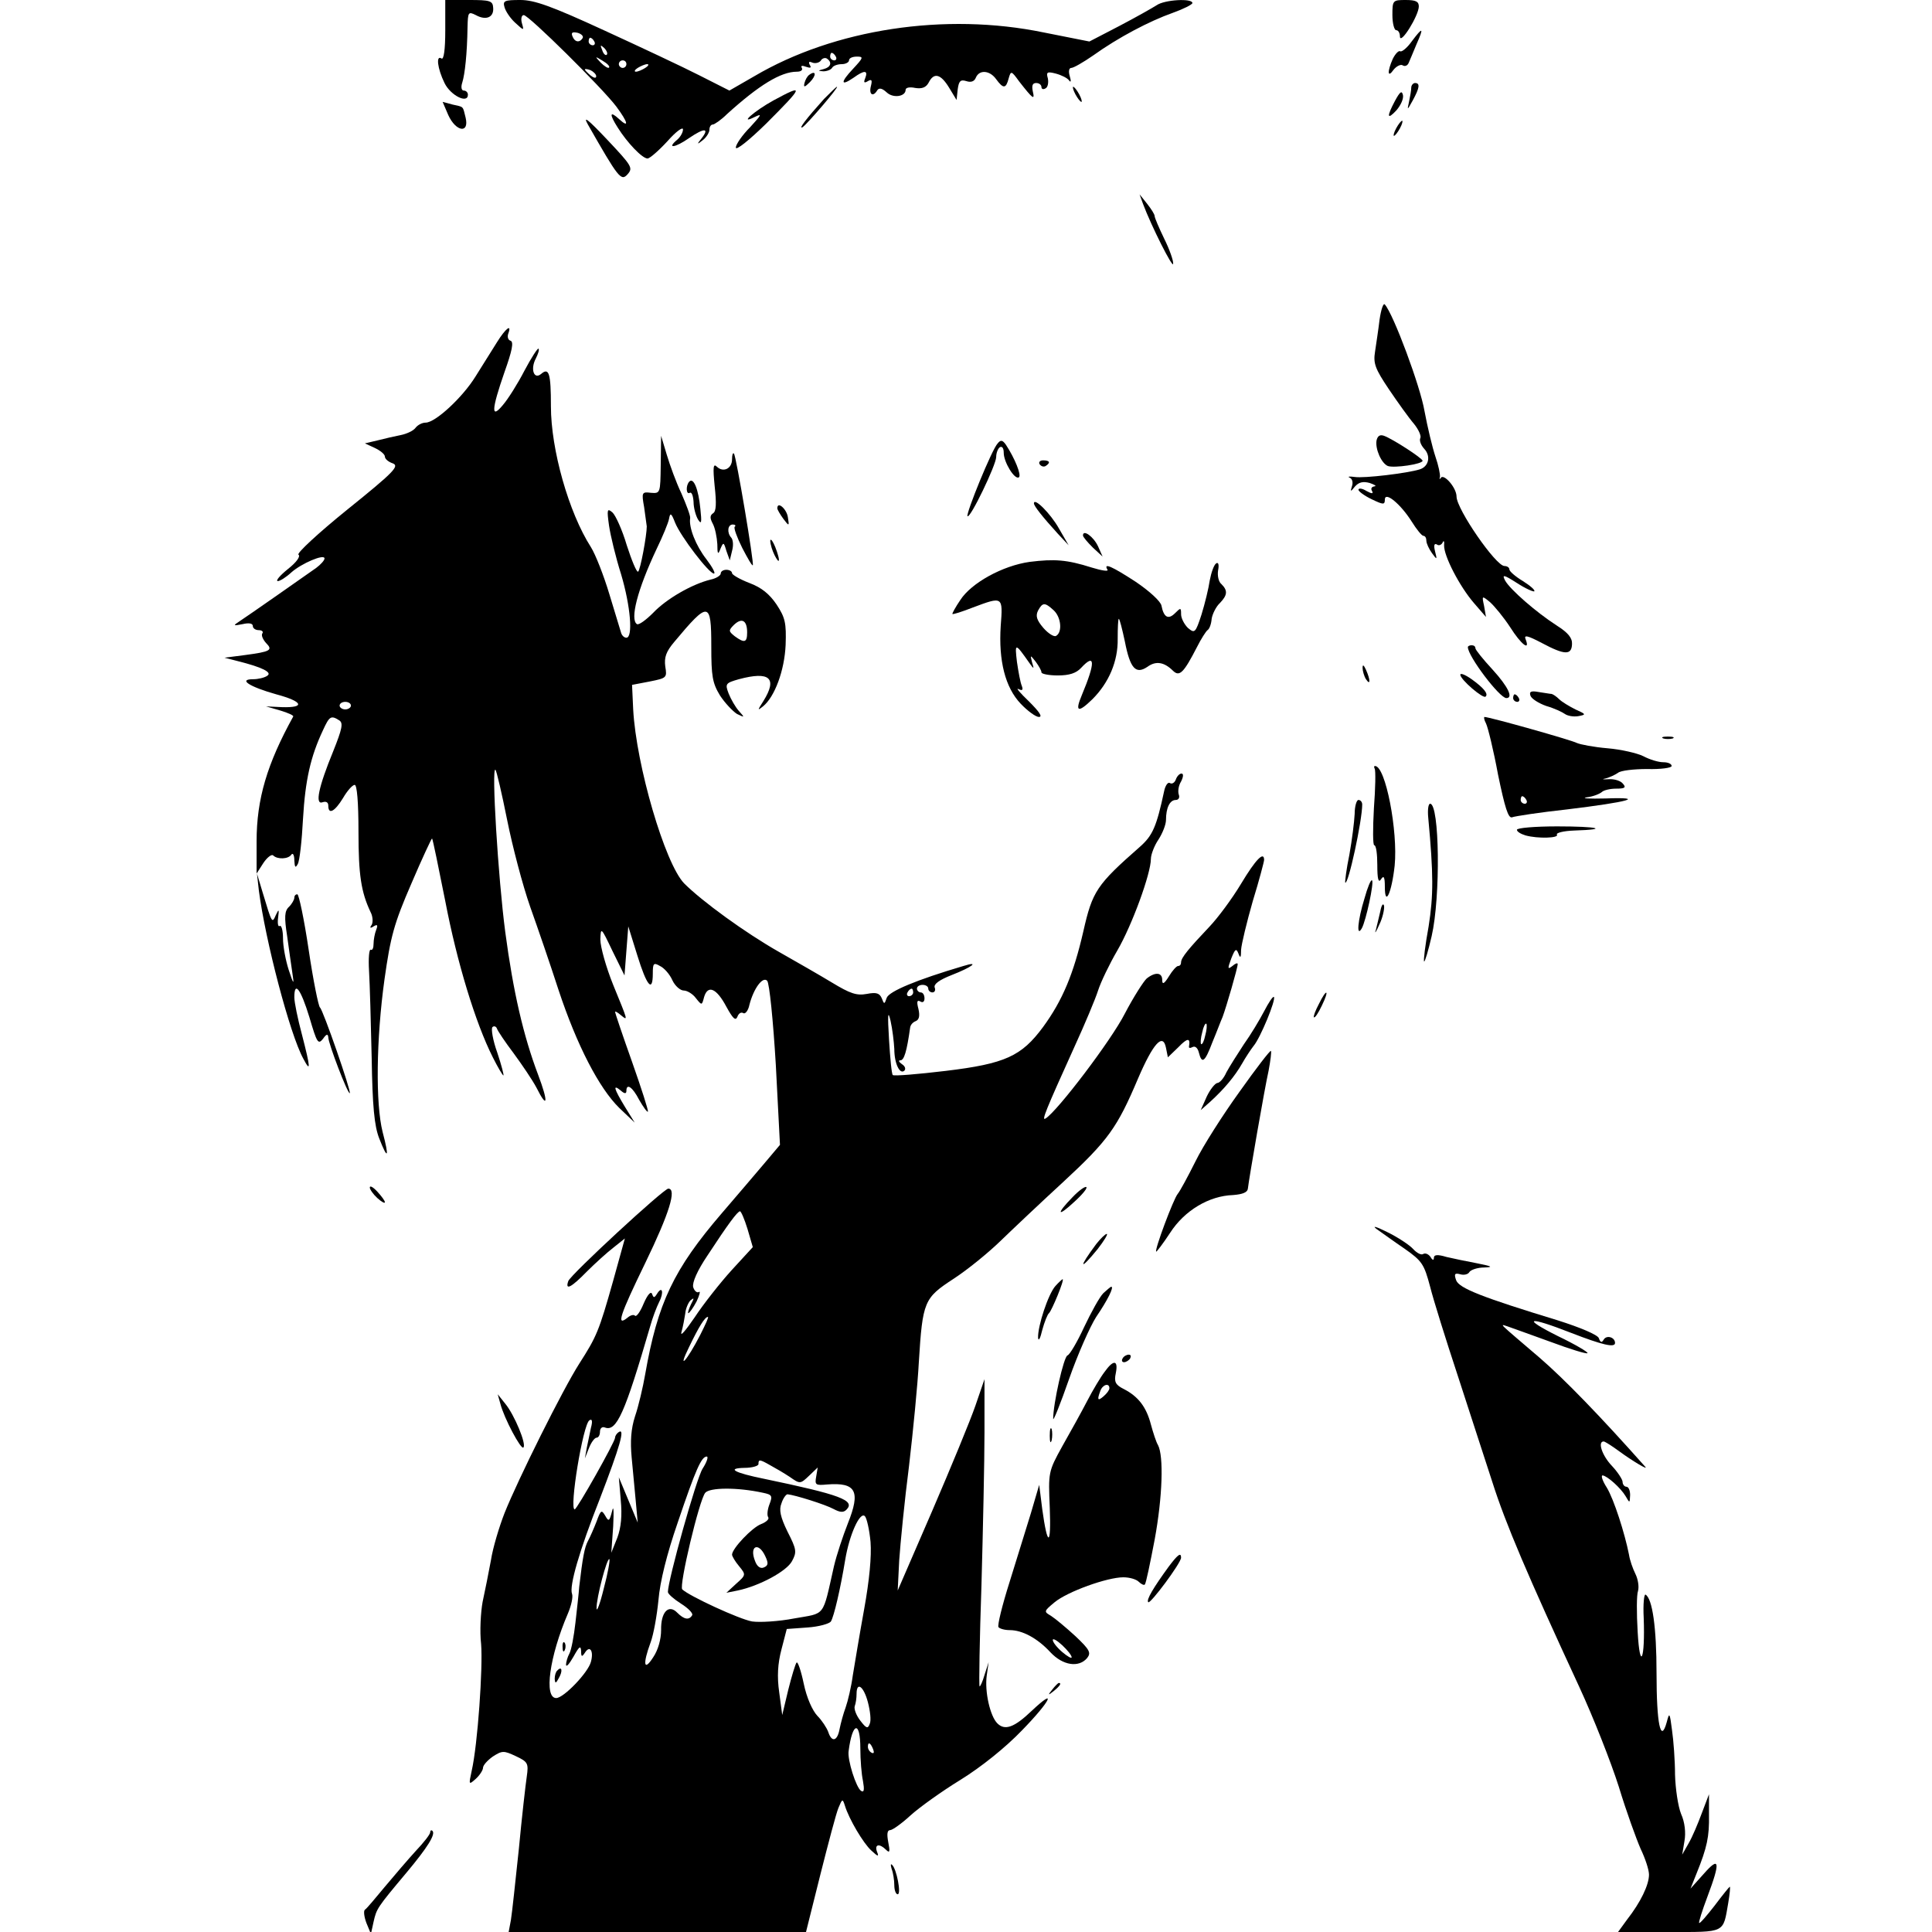 <?xml version="1.0" standalone="no"?>
<!DOCTYPE svg PUBLIC "-//W3C//DTD SVG 20010904//EN"
 "http://www.w3.org/TR/2001/REC-SVG-20010904/DTD/svg10.dtd">
<svg version="1.0" xmlns="http://www.w3.org/2000/svg"
 width="512pt" height="512pt" viewBox="0 0 512 512"
 preserveAspectRatio="xMidYMid meet">
<g transform="translate(0,512) scale(0.1,-0.1)"
fill="#000000" stroke="none">
<path d="M1180 5039 c0 -51 -4 -78 -10 -74 -15 10 -11 -26 8 -65 16 -33 62
-56 62 -31 0 6 -5 11 -11 11 -6 0 -8 9 -4 21 7 22 13 77 14 147 1 40 2 42 22
32 27 -15 48 -6 46 19 -1 19 -8 21 -64 21 l-63 0 0 -81z"/>
<path d="M1337 5101 c3 -11 15 -29 28 -41 24 -22 24 -22 18 -1 -3 11 -1 21 5
21 13 0 208 -193 245 -242 32 -43 35 -59 7 -33 -24 22 -26 13 -3 -23 25 -40
65 -82 79 -82 6 0 30 21 53 46 22 25 41 39 41 31 0 -8 -7 -20 -15 -27 -30 -25
-6 -22 31 4 41 28 55 27 33 -1 -13 -16 -12 -17 4 -4 9 7 17 20 17 27 0 8 4 14
9 14 4 0 22 12 38 28 84 76 142 112 185 112 10 0 16 4 13 10 -4 6 1 7 11 3 12
-4 15 -3 10 5 -4 8 -2 10 7 6 8 -3 18 0 22 5 3 6 11 9 16 6 15 -10 11 -23 -8
-28 -16 -4 -16 -5 -1 -6 9 0 20 4 23 9 3 6 15 10 26 10 10 0 19 5 19 10 0 6 9
10 21 10 18 0 17 -3 -10 -32 -34 -36 -34 -48 1 -24 29 21 39 20 31 -1 -5 -12
-3 -14 7 -8 10 6 12 3 8 -13 -6 -23 6 -30 17 -11 5 7 13 5 25 -6 17 -16 50
-11 50 7 0 6 11 8 25 5 18 -3 29 1 36 14 14 28 32 23 54 -13 l20 -33 3 28 c3
22 7 27 23 22 12 -4 21 -1 25 9 9 22 37 20 54 -4 19 -26 26 -25 33 2 6 21 7
21 28 -8 36 -46 42 -51 36 -26 -3 15 -1 22 9 22 8 0 14 -5 14 -11 0 -5 5 -7
11 -3 6 3 8 15 6 26 -5 17 -2 19 21 13 15 -4 31 -12 35 -18 5 -7 6 -2 2 11 -4
13 -2 22 4 22 6 0 32 15 58 33 67 48 149 91 211 113 28 10 52 22 52 26 0 13
-74 9 -95 -6 -11 -7 -55 -32 -99 -55 l-79 -41 -121 24 c-261 54 -555 9 -767
-116 l-66 -38 -79 40 c-43 22 -158 76 -254 120 -139 64 -184 80 -221 80 -42 0
-47 -2 -42 -19z m207 -82 c-8 -13 -21 -11 -27 5 -4 10 0 12 14 9 10 -3 16 -9
13 -14z m31 -9 c3 -5 1 -10 -4 -10 -6 0 -11 5 -11 10 0 6 2 10 4 10 3 0 8 -4
11 -10z m33 -35 c-3 -3 -9 2 -12 12 -6 14 -5 15 5 6 7 -7 10 -15 7 -18z m607
-5 c3 -5 1 -10 -4 -10 -6 0 -11 5 -11 10 0 6 2 10 4 10 3 0 8 -4 11 -10z
m-601 -29 c-2 -3 -12 3 -22 13 -16 17 -16 18 5 5 12 -7 20 -15 17 -18z m46 9
c0 -5 -4 -10 -10 -10 -5 0 -10 5 -10 10 0 6 5 10 10 10 6 0 10 -4 10 -10z m50
-10 c-8 -5 -19 -10 -25 -10 -5 0 -3 5 5 10 8 5 20 10 25 10 6 0 3 -5 -5 -10z
m-130 -22 c0 -6 -6 -5 -15 2 -8 7 -15 14 -15 16 0 2 7 1 15 -2 8 -4 15 -11 15
-16z"/>
<path d="M3690 5080 c0 -22 5 -40 10 -40 6 0 10 -8 10 -17 1 -23 50 56 50 80
0 13 -8 17 -35 17 -34 0 -35 -1 -35 -40z"/>
<path d="M3741 5010 c-12 -17 -26 -28 -30 -26 -4 3 -13 -6 -20 -20 -15 -34
-14 -52 2 -29 8 10 19 15 24 12 6 -4 13 -1 16 6 3 6 12 29 21 50 20 45 17 47
-13 7z"/>
<path d="M2145 4922 c-6 -4 -11 -14 -13 -22 -3 -12 0 -12 14 2 18 18 17 33 -1
20z"/>
<path d="M3740 4888 c0 -7 -3 -24 -6 -38 -5 -23 -5 -23 10 4 18 33 20 46 6 46
-5 0 -10 -6 -10 -12z"/>
<path d="M2184 4858 c-46 -51 -70 -82 -57 -75 12 8 97 107 91 107 -2 0 -17
-15 -34 -32z"/>
<path d="M2850 4870 c6 -11 13 -20 16 -20 2 0 0 9 -6 20 -6 11 -13 20 -16 20
-2 0 0 -9 6 -20z"/>
<path d="M2050 4854 c-51 -28 -94 -66 -50 -44 21 10 18 6 -12 -27 -21 -21 -38
-46 -38 -54 0 -9 35 19 80 63 100 100 103 107 20 62z"/>
<path d="M3697 4853 c-23 -43 -21 -52 4 -25 11 13 19 30 17 40 -3 13 -8 9 -21
-15z"/>
<path d="M1188 4815 c20 -44 56 -50 46 -7 -8 32 -4 28 -35 35 l-26 7 15 -35z"/>
<path d="M1558 4790 c81 -142 88 -151 105 -132 15 17 12 22 -54 92 -51 54 -65
65 -51 40z"/>
<path d="M3700 4780 c-6 -11 -8 -20 -6 -20 3 0 10 9 16 20 6 11 8 20 6 20 -3
0 -10 -9 -16 -20z"/>
<path d="M3029 4580 c22 -59 80 -174 80 -159 1 8 -10 39 -24 67 -14 29 -25 55
-25 59 0 5 -9 19 -20 33 l-20 25 9 -25z"/>
<path d="M3656 4273 c-3 -26 -9 -64 -12 -85 -5 -31 0 -45 37 -100 23 -34 53
-76 66 -91 13 -16 20 -33 17 -38 -3 -6 1 -18 10 -28 19 -20 12 -48 -12 -55
-32 -10 -147 -24 -172 -20 -14 2 -20 1 -13 -2 7 -3 9 -13 6 -22 -5 -16 -4 -16
8 -1 10 11 21 14 39 9 14 -5 19 -8 12 -9 -7 -1 -10 -6 -6 -12 4 -8 0 -8 -15 0
-11 7 -21 8 -21 3 0 -4 16 -16 35 -25 31 -15 35 -15 35 -1 0 23 42 -12 71 -58
13 -21 27 -38 31 -38 5 0 8 -6 8 -13 0 -7 7 -22 15 -33 13 -18 14 -18 8 5 -4
16 -2 22 5 18 5 -4 12 -1 15 5 3 7 5 4 4 -7 -1 -28 41 -109 79 -153 l32 -37
-5 29 c-6 28 -6 28 16 10 12 -11 36 -40 53 -66 29 -46 54 -65 41 -32 -5 12 5
10 43 -10 60 -32 79 -33 80 -3 1 16 -10 30 -40 49 -56 36 -124 96 -137 119 -9
17 -5 17 31 -6 23 -15 44 -24 46 -22 3 3 -11 15 -30 27 -20 12 -36 26 -36 31
0 5 -6 9 -13 9 -23 0 -127 151 -127 184 0 24 -35 63 -42 49 -3 -4 -4 -3 -2 3
1 7 -4 31 -12 54 -8 24 -21 78 -29 121 -11 65 -82 256 -105 282 -4 5 -10 -13
-14 -40z"/>
<path d="M1317 4213 c-13 -21 -39 -62 -57 -91 -34 -55 -106 -122 -132 -122 -9
0 -21 -6 -27 -14 -6 -8 -24 -16 -39 -19 -15 -3 -42 -9 -61 -14 l-34 -8 26 -12
c15 -7 27 -17 27 -23 0 -6 9 -14 21 -18 18 -7 3 -23 -120 -122 -78 -63 -136
-117 -130 -120 6 -4 -5 -20 -28 -38 -21 -17 -33 -31 -27 -32 6 0 22 10 36 23
27 24 88 50 88 37 0 -5 -10 -16 -22 -25 -31 -22 -181 -127 -204 -142 -17 -11
-16 -12 9 -7 17 4 27 2 27 -5 0 -6 7 -11 16 -11 8 0 13 -4 9 -9 -3 -5 2 -16
10 -25 19 -19 12 -23 -56 -32 l-54 -7 35 -9 c64 -16 93 -30 78 -39 -7 -5 -24
-9 -37 -9 -41 0 -10 -20 61 -40 71 -19 78 -36 15 -34 l-42 2 38 -11 c20 -6 36
-13 34 -16 -69 -125 -97 -218 -97 -331 l0 -85 18 28 c10 15 22 24 26 20 11
-11 40 -10 48 2 4 6 8 -1 8 -15 1 -19 3 -21 9 -10 5 8 11 62 14 120 6 103 20
165 53 235 17 37 21 40 43 26 11 -7 8 -22 -16 -82 -39 -95 -49 -143 -28 -135
9 3 15 0 15 -9 0 -25 17 -16 39 20 11 19 25 35 31 35 6 0 10 -45 10 -124 0
-115 7 -160 32 -213 6 -11 7 -27 3 -34 -6 -8 -4 -10 5 -4 10 6 12 4 7 -9 -4
-10 -7 -27 -7 -37 0 -11 -3 -18 -7 -16 -5 3 -7 -23 -5 -56 2 -34 5 -138 7
-231 2 -127 7 -180 20 -213 23 -59 27 -51 9 17 -19 75 -17 247 5 405 16 113
25 147 71 253 29 68 54 121 55 120 2 -2 17 -76 35 -166 31 -162 80 -323 126
-414 13 -26 26 -48 28 -48 2 0 -5 27 -16 60 -12 33 -17 64 -13 68 4 4 10 2 12
-4 2 -6 22 -36 44 -65 22 -30 50 -71 61 -92 29 -58 32 -39 4 35 -39 103 -66
220 -87 378 -19 144 -37 440 -26 430 3 -3 17 -63 31 -133 14 -70 41 -173 61
-230 20 -56 54 -155 75 -220 49 -148 108 -261 161 -313 l41 -39 -26 42 c-29
48 -33 61 -11 43 10 -9 15 -9 15 -1 0 21 16 11 34 -24 11 -19 21 -33 23 -31 2
2 -17 61 -42 132 -25 70 -45 130 -45 132 0 3 7 -1 15 -8 20 -16 20 -18 -20 80
-19 47 -34 101 -34 120 1 34 2 33 32 -30 l32 -65 5 65 5 65 24 -77 c25 -81 41
-100 41 -48 0 27 2 30 19 20 11 -5 26 -22 33 -38 7 -15 21 -27 30 -27 9 0 24
-9 32 -20 16 -20 16 -20 22 3 10 33 33 23 59 -26 17 -31 24 -38 29 -27 3 9 10
14 16 10 5 -3 13 7 16 22 11 43 35 76 47 64 6 -6 16 -106 23 -223 l11 -212
-43 -51 c-23 -27 -73 -86 -111 -130 -128 -149 -170 -238 -203 -426 -6 -35 -18
-86 -27 -112 -11 -34 -13 -67 -9 -110 3 -34 8 -87 11 -117 l5 -55 -25 60 -25
60 5 -60 c4 -41 1 -73 -9 -100 l-16 -40 5 70 c2 42 1 58 -3 40 -7 -27 -9 -28
-18 -12 -10 17 -12 15 -23 -15 -7 -18 -17 -41 -23 -52 -9 -17 -14 -44 -23
-121 -1 -16 -6 -59 -10 -95 -4 -36 -11 -73 -16 -82 -5 -9 -9 -23 -9 -30 1 -7
9 3 20 22 15 27 19 30 20 15 0 -16 2 -17 10 -5 13 21 24 5 16 -24 -7 -28 -72
-96 -92 -96 -33 0 -18 110 31 224 9 21 14 44 11 52 -8 20 19 114 74 253 53
138 67 187 50 176 -5 -3 -10 -10 -10 -15 0 -11 -101 -190 -107 -190 -15 0 22
226 39 236 7 5 9 -2 4 -20 -3 -14 -8 -38 -11 -53 l-5 -28 11 28 c6 15 15 27
20 27 5 0 9 7 9 16 0 9 6 14 13 11 31 -12 53 38 120 268 6 22 17 51 24 65 13
25 8 44 -6 21 -7 -11 -9 -11 -13 0 -3 8 -12 -2 -22 -25 -9 -22 -19 -36 -23
-33 -3 4 -12 2 -20 -5 -31 -25 -20 7 47 145 64 132 84 197 61 197 -12 0 -258
-227 -265 -245 -9 -26 8 -17 49 25 22 22 54 51 71 64 l30 24 -31 -112 c-38
-135 -44 -148 -90 -220 -44 -69 -162 -306 -198 -396 -14 -36 -31 -92 -36 -125
-6 -33 -16 -82 -22 -110 -5 -27 -8 -78 -4 -112 5 -62 -9 -266 -25 -336 -8 -37
-8 -38 11 -21 10 9 19 23 19 29 0 7 12 20 26 30 25 16 29 16 61 1 32 -15 34
-19 29 -54 -3 -20 -13 -107 -21 -192 -9 -85 -18 -170 -21 -188 l-6 -32 394 0
394 0 38 152 c21 83 42 163 48 177 10 24 11 25 17 6 11 -36 49 -100 70 -119
18 -17 21 -17 15 -3 -7 20 7 22 24 5 10 -10 11 -5 6 20 -4 21 -3 32 5 32 6 0
30 17 54 39 23 21 83 64 132 94 55 34 120 86 164 132 75 77 94 116 25 51 -46
-44 -71 -53 -91 -33 -19 19 -34 84 -28 127 l5 35 -11 -34 c-5 -18 -12 -32 -13
-30 -2 2 0 123 5 269 4 146 8 328 8 405 l0 140 -24 -70 c-13 -38 -65 -164
-115 -280 l-91 -210 4 80 c3 44 14 157 26 250 11 94 23 217 26 275 10 162 14
170 92 221 37 24 92 69 123 99 31 30 106 101 168 158 119 110 143 144 198 274
40 93 66 122 74 81 l5 -25 28 27 c24 25 32 25 28 2 -1 -5 3 -5 9 -2 7 4 14 -2
17 -14 8 -32 16 -26 36 27 11 26 22 56 27 67 10 27 40 130 40 140 0 4 -6 2
-14 -5 -13 -10 -13 -7 -3 20 10 25 13 28 19 13 5 -14 7 -11 7 10 1 15 15 73
31 129 17 55 30 105 30 109 0 24 -22 2 -61 -63 -24 -40 -62 -91 -84 -114 -54
-57 -75 -82 -75 -94 0 -6 -3 -10 -8 -10 -4 0 -15 -12 -24 -27 -13 -21 -18 -23
-18 -10 0 20 -18 22 -41 4 -8 -7 -35 -49 -58 -93 -36 -71 -179 -259 -210 -278
-12 -8 0 21 76 189 28 61 56 128 63 150 7 22 30 70 51 106 39 67 89 204 89
243 0 11 9 35 20 51 11 17 20 40 20 52 0 32 10 53 26 53 7 0 11 6 8 14 -3 8
-1 24 6 35 6 12 7 21 1 21 -5 0 -12 -7 -15 -16 -3 -8 -10 -13 -16 -9 -5 3 -12
-7 -15 -22 -20 -93 -30 -117 -64 -147 -115 -101 -126 -118 -150 -224 -26 -113
-55 -183 -107 -254 -57 -77 -100 -97 -258 -116 -75 -9 -137 -14 -140 -11 -3 2
-7 45 -10 94 -4 66 -3 80 4 50 5 -22 9 -56 10 -75 0 -39 15 -69 27 -57 4 5 1
12 -7 17 -8 6 -10 10 -4 10 10 0 17 23 26 87 1 7 7 14 15 17 9 4 11 14 7 32
-5 19 -4 25 5 20 6 -4 11 -1 11 8 0 9 -4 16 -10 16 -5 0 -10 5 -10 10 0 6 7
10 15 10 8 0 15 -4 15 -10 0 -5 5 -10 11 -10 6 0 9 6 6 13 -3 9 12 20 45 33
54 21 76 38 31 24 -125 -37 -196 -67 -203 -84 -6 -18 -7 -18 -13 -2 -6 14 -14
17 -40 12 -27 -5 -44 1 -92 30 -33 20 -96 56 -140 81 -90 51 -204 134 -252
182 -51 53 -127 313 -135 461 l-3 65 47 9 c45 9 46 10 41 40 -3 24 2 39 24 65
91 109 98 108 98 -12 0 -79 3 -97 23 -130 13 -20 34 -42 45 -49 21 -10 21 -10
5 8 -9 10 -21 31 -27 46 -10 26 -8 28 27 38 82 22 103 3 65 -58 -16 -25 -16
-26 -1 -14 31 25 57 95 60 163 2 58 -1 72 -24 107 -19 28 -40 45 -72 57 -26
10 -46 22 -46 26 0 5 -7 9 -15 9 -8 0 -15 -4 -15 -10 0 -5 -12 -13 -27 -16
-49 -12 -117 -51 -152 -88 -19 -19 -38 -33 -43 -30 -19 12 1 91 52 199 16 33
31 69 33 80 3 17 6 16 16 -10 15 -37 90 -135 103 -135 5 0 -4 17 -20 38 -28
36 -47 84 -43 109 1 6 -10 35 -23 65 -14 29 -31 76 -39 103 l-15 50 -1 -77
c-1 -75 -1 -76 -26 -74 -24 3 -25 1 -18 -38 3 -22 6 -45 7 -51 0 -24 -17 -116
-23 -120 -4 -2 -17 30 -30 70 -12 41 -30 80 -38 87 -14 12 -15 8 -9 -35 4 -27
18 -85 32 -129 25 -84 32 -168 14 -168 -6 0 -12 6 -14 13 -2 6 -16 53 -31 102
-15 50 -37 106 -49 125 -59 92 -106 259 -106 373 0 88 -5 104 -26 86 -19 -16
-29 13 -14 41 6 12 10 24 7 26 -2 2 -19 -24 -37 -58 -18 -35 -44 -76 -57 -91
-32 -39 -31 -14 4 87 20 56 25 80 16 83 -7 2 -9 11 -6 19 10 27 -7 14 -30 -23z
m663 -769 c0 -27 -7 -29 -33 -10 -16 13 -17 15 -2 30 21 20 35 12 35 -20z
m-1050 -194 c0 -5 -7 -10 -15 -10 -8 0 -15 5 -15 10 0 6 7 10 15 10 8 0 15 -4
15 -10z m1490 -760 c0 -5 -5 -10 -11 -10 -5 0 -7 5 -4 10 3 6 8 10 11 10 2 0
4 -4 4 -10z m774 -114 c-3 -15 -8 -25 -11 -23 -2 3 -1 17 3 31 3 15 8 25 11
23 2 -3 1 -17 -3 -31z m-1213 -513 l14 -48 -56 -61 c-30 -33 -75 -90 -98 -125
-24 -35 -39 -53 -35 -39 4 14 8 36 10 49 1 13 8 29 14 35 10 8 10 6 1 -11 -6
-13 -9 -23 -7 -23 3 0 13 14 22 31 8 17 11 29 6 25 -5 -3 -12 3 -15 13 -3 12
11 44 38 84 55 84 79 116 86 117 3 0 12 -21 20 -47z m-125 -280 c-36 -70 -62
-98 -30 -33 26 54 42 80 50 80 3 0 -7 -21 -20 -47z m6 -355 c-17 -27 -92 -296
-92 -327 0 -5 16 -19 35 -31 19 -12 33 -26 29 -31 -8 -13 -21 -11 -39 7 -23
24 -44 2 -43 -46 0 -24 -8 -53 -21 -72 -25 -39 -28 -18 -7 39 8 21 17 72 21
113 4 48 22 121 51 205 48 142 63 175 77 175 5 0 0 -15 -11 -32z m179 9 c13
-7 37 -21 52 -31 27 -19 28 -19 51 3 l23 22 -4 -24 c-4 -22 -2 -24 29 -21 77
6 89 -18 55 -103 -13 -33 -30 -84 -37 -114 -31 -137 -21 -123 -105 -138 -41
-8 -92 -11 -112 -8 -34 6 -166 67 -185 85 -9 9 45 237 61 256 12 14 84 15 153
0 24 -5 26 -8 17 -31 -5 -13 -7 -29 -3 -34 3 -5 -6 -13 -19 -18 -24 -9 -77
-65 -77 -81 0 -4 8 -18 19 -31 18 -22 18 -23 -8 -46 l-26 -24 30 6 c57 12 130
51 144 78 13 24 12 31 -12 78 -19 39 -23 58 -16 75 4 13 12 24 16 24 20 -2
100 -27 122 -39 17 -9 26 -10 34 -2 25 25 -17 40 -218 82 -79 16 -101 28 -52
29 20 0 37 5 37 10 0 13 3 13 31 -3z m266 -203 c3 -38 -3 -102 -17 -179 -12
-66 -25 -145 -30 -175 -4 -30 -13 -68 -19 -85 -6 -16 -13 -42 -16 -57 -6 -33
-21 -36 -30 -8 -4 11 -17 31 -29 43 -13 14 -28 47 -36 85 -7 34 -16 60 -19 56
-3 -3 -13 -36 -22 -72 l-16 -67 -8 60 c-6 42 -4 76 6 114 l14 54 55 4 c30 2
58 10 62 16 8 13 25 85 38 164 11 66 39 128 52 115 5 -5 12 -36 15 -68z m-279
-38 c9 -19 8 -25 -4 -30 -9 -4 -18 3 -23 17 -16 40 9 52 27 13z m-428 -86
c-10 -41 -19 -64 -19 -52 -1 26 28 136 34 130 2 -2 -4 -37 -15 -78z m700 -301
c6 -23 9 -48 5 -57 -5 -14 -9 -13 -25 8 -11 14 -17 31 -15 38 3 8 5 22 5 33 0
34 19 20 30 -22z m-20 -123 c0 -29 3 -68 7 -86 4 -23 3 -31 -5 -26 -13 8 -37
83 -33 106 10 77 31 81 31 6z m34 -2 c3 -8 2 -12 -4 -9 -6 3 -10 10 -10 16 0
14 7 11 14 -7z"/>
<path d="M3648 3953 c-4 -23 13 -61 30 -68 17 -6 92 5 92 14 -1 7 -78 57 -102
66 -11 4 -17 0 -20 -12z"/>
<path d="M2644 3945 c-15 -15 -85 -187 -80 -193 7 -7 76 136 76 157 0 11 5 23
10 26 6 3 10 -3 10 -15 0 -25 29 -72 40 -65 8 5 -11 51 -34 86 -9 13 -14 14
-22 4z"/>
<path d="M1940 3903 c0 -25 -23 -36 -40 -20 -10 10 -11 -1 -6 -52 5 -45 4 -66
-4 -71 -9 -6 -9 -13 -1 -28 6 -11 11 -36 12 -54 0 -27 2 -29 8 -13 8 19 9 19
16 -5 l9 -25 6 25 c4 14 3 29 -2 35 -12 13 -10 35 4 35 6 0 9 -3 5 -6 -3 -3 6
-28 20 -56 14 -27 26 -48 28 -46 4 4 -44 290 -50 296 -3 3 -5 -4 -5 -15z"/>
<path d="M2755 3890 c4 -6 11 -8 16 -5 14 9 11 15 -7 15 -8 0 -12 -5 -9 -10z"/>
<path d="M1827 3844 c-10 -10 -9 -36 1 -30 5 3 9 -8 10 -24 0 -16 6 -37 12
-47 9 -14 10 -8 6 29 -5 52 -18 83 -29 72z"/>
<path d="M2740 3786 c0 -7 23 -36 63 -80 l29 -31 -26 45 c-22 39 -66 83 -66
66z"/>
<path d="M2060 3773 c0 -4 8 -17 16 -28 15 -20 16 -20 12 4 -3 22 -28 44 -28
24z"/>
<path d="M2870 3701 c0 -4 12 -18 26 -32 l26 -24 -12 27 c-12 26 -40 46 -40
29z"/>
<path d="M2045 3668 c4 -13 11 -27 16 -33 5 -5 4 5 -2 23 -12 36 -24 44 -14
10z"/>
<path d="M2729 3631 c-72 -10 -155 -56 -184 -101 -13 -19 -22 -36 -21 -37 1
-2 26 6 54 17 80 30 80 30 74 -49 -6 -92 12 -163 53 -206 18 -19 40 -35 48
-35 11 0 1 14 -26 41 -23 22 -36 37 -28 33 10 -5 13 -3 9 8 -4 9 -9 37 -13 64
-6 51 -5 51 33 -3 12 -17 13 -17 7 2 -5 20 -5 20 10 1 8 -11 15 -23 15 -28 0
-4 20 -8 43 -8 31 0 49 6 62 20 38 41 38 14 2 -72 -19 -45 -10 -48 28 -11 44
44 68 101 67 160 0 29 1 53 3 53 2 0 9 -27 16 -60 14 -72 29 -88 60 -67 22 16
44 13 68 -11 17 -16 28 -5 63 63 11 22 24 42 28 45 5 3 10 16 11 30 2 13 12
33 22 42 20 21 21 33 4 50 -8 6 -11 23 -9 36 3 15 1 23 -5 19 -6 -4 -13 -24
-17 -45 -3 -21 -13 -62 -22 -91 -16 -49 -18 -50 -36 -35 -10 10 -18 26 -18 36
0 18 -1 18 -16 3 -18 -18 -30 -11 -36 20 -2 11 -31 38 -68 63 -63 41 -87 52
-75 32 3 -5 -16 -2 -42 6 -66 21 -99 23 -164 15z m63 -128 c20 -18 24 -58 7
-68 -5 -4 -21 6 -34 21 -18 21 -21 32 -14 46 12 22 18 22 41 1z"/>
<path d="M3890 3405 c0 -24 84 -135 102 -135 19 0 5 30 -37 76 -25 27 -45 52
-45 56 0 5 -4 8 -10 8 -5 0 -10 -2 -10 -5z"/>
<path d="M3611 3350 c0 -8 4 -22 9 -30 12 -18 12 -2 0 25 -6 13 -9 15 -9 5z"/>
<path d="M3870 3332 c0 -13 61 -65 67 -58 8 7 -5 23 -37 46 -17 12 -30 17 -30
12z"/>
<path d="M4056 3276 c3 -8 22 -20 42 -27 21 -6 42 -16 49 -21 7 -5 22 -8 35
-6 22 4 22 5 -7 18 -16 8 -36 20 -43 27 -7 7 -16 13 -20 14 -4 0 -19 3 -34 5
-21 4 -26 1 -22 -10z"/>
<path d="M4010 3270 c0 -5 5 -10 11 -10 5 0 7 5 4 10 -3 6 -8 10 -11 10 -2 0
-4 -4 -4 -10z"/>
<path d="M3938 3203 c5 -10 20 -71 32 -136 18 -87 27 -116 37 -113 7 3 73 13
146 21 165 20 211 33 102 29 -44 -1 -66 0 -50 3 17 2 34 9 40 14 5 5 22 9 38
9 23 0 27 3 18 13 -6 8 -23 13 -38 12 -16 -1 -19 0 -8 2 11 3 26 10 33 15 7 6
42 10 77 10 36 -1 65 3 65 8 0 6 -10 10 -22 10 -13 0 -36 7 -53 16 -16 8 -59
18 -95 21 -36 3 -72 10 -81 14 -15 8 -232 69 -245 69 -2 0 -1 -8 4 -17z m107
-203 c3 -5 1 -10 -4 -10 -6 0 -11 5 -11 10 0 6 2 10 4 10 3 0 8 -4 11 -10z"/>
<path d="M4408 3163 c6 -2 18 -2 25 0 6 3 1 5 -13 5 -14 0 -19 -2 -12 -5z"/>
<path d="M3643 3083 c3 -5 2 -52 -2 -105 -3 -54 -3 -98 1 -98 5 0 8 -24 8 -52
0 -38 3 -49 10 -38 7 11 10 6 10 -20 0 -55 18 -17 26 56 9 91 -24 264 -52 264
-3 0 -3 -3 -1 -7z"/>
<path d="M3590 2963 c-1 -21 -7 -69 -14 -108 -8 -38 -12 -72 -11 -74 8 -7 45
164 45 207 0 6 -4 12 -10 12 -5 0 -10 -17 -10 -37z"/>
<path d="M3785 2953 c14 -151 14 -205 1 -288 -9 -49 -14 -91 -12 -93 2 -2 11
28 20 67 24 104 21 351 -4 351 -5 0 -7 -17 -5 -37z"/>
<path d="M4020 2921 c0 -5 10 -11 23 -15 33 -9 89 -7 83 2 -3 5 18 10 46 11
95 3 63 11 -45 11 -59 0 -107 -4 -107 -9z"/>
<path d="M686 2760 c17 -131 82 -381 118 -446 20 -38 19 -24 -4 65 -11 41 -20
85 -20 98 0 45 17 22 40 -53 20 -68 23 -73 36 -57 9 13 13 14 14 4 0 -16 52
-152 57 -148 4 5 -71 221 -79 227 -4 3 -18 72 -30 153 -12 81 -26 147 -30 147
-5 0 -8 -4 -8 -9 0 -5 -6 -16 -14 -24 -12 -11 -13 -27 -5 -78 5 -35 11 -80 14
-99 5 -31 3 -30 -10 10 -8 25 -15 62 -15 83 0 21 -4 36 -9 33 -4 -3 -6 7 -4
22 3 23 2 24 -6 7 -10 -23 -10 -23 -35 60 l-15 50 5 -45z"/>
<path d="M3616 2739 c-18 -58 -22 -105 -7 -79 11 20 33 122 27 127 -3 3 -12
-19 -20 -48z"/>
<path d="M3658 2705 c-4 -16 -9 -39 -12 -50 -4 -11 1 -5 9 14 9 18 14 41 13
50 -2 9 -7 3 -10 -14z"/>
<path d="M3495 2459 c-9 -17 -15 -33 -13 -35 3 -2 12 12 21 31 21 43 13 47 -8
4z"/>
<path d="M3350 2440 c-12 -23 -36 -63 -54 -88 -17 -26 -38 -59 -46 -74 -7 -16
-18 -28 -24 -28 -6 -1 -19 -17 -28 -36 l-16 -36 26 23 c36 33 64 66 84 101 9
16 23 37 30 46 18 21 60 123 54 130 -3 2 -14 -15 -26 -38z"/>
<path d="M3285 2227 c-44 -61 -97 -144 -117 -185 -20 -40 -41 -79 -47 -86 -11
-13 -62 -149 -57 -153 1 -1 18 21 37 50 38 59 103 98 167 100 25 2 38 7 39 17
3 27 44 264 55 313 5 27 8 50 6 52 -2 2 -39 -46 -83 -108z"/>
<path d="M980 1973 c0 -5 9 -18 20 -28 11 -10 20 -15 20 -11 0 4 -9 16 -20 28
-11 12 -20 17 -20 11z"/>
<path d="M2842 1947 c-44 -45 -40 -54 5 -12 21 19 35 36 32 39 -3 3 -20 -9
-37 -27z"/>
<path d="M3648 1863 c13 -9 46 -33 74 -52 47 -33 52 -41 68 -101 9 -36 42
-141 73 -235 30 -93 72 -221 92 -283 35 -110 93 -246 230 -542 37 -80 84 -199
105 -265 20 -66 47 -140 58 -165 12 -25 22 -55 22 -68 0 -27 -22 -73 -58 -119
l-24 -33 135 0 c151 0 143 -4 157 77 4 24 6 43 4 43 -1 0 -19 -22 -40 -50 -21
-27 -39 -48 -41 -46 -2 1 8 33 22 70 35 93 32 108 -10 60 l-35 -39 16 40 c28
69 34 98 33 155 l0 55 -19 -50 c-10 -27 -25 -63 -35 -80 l-17 -30 6 36 c4 22
1 50 -9 72 -8 20 -15 67 -16 104 0 37 -4 91 -8 118 -6 47 -7 48 -14 21 -16
-58 -27 -4 -27 129 0 123 -11 198 -29 209 -4 3 -7 -25 -5 -62 4 -110 -10 -143
-16 -37 -3 50 -3 99 1 109 3 11 0 31 -7 45 -7 14 -15 37 -17 51 -11 56 -40
147 -59 178 -11 17 -16 32 -11 32 12 -1 48 -33 61 -55 11 -19 11 -19 12 3 0
12 -4 22 -10 22 -5 0 -10 6 -10 13 0 6 -13 26 -28 42 -26 27 -39 65 -22 65 3
0 22 -12 41 -26 34 -25 79 -52 69 -41 -120 135 -214 232 -280 289 -111 95
-107 90 -85 83 11 -4 62 -22 114 -41 51 -19 96 -33 98 -30 3 2 -32 23 -78 45
-98 49 -81 54 34 9 85 -33 117 -40 117 -27 0 15 -22 22 -30 9 -5 -9 -9 -8 -13
4 -4 9 -49 28 -109 47 -200 61 -261 85 -269 106 -6 17 -4 20 11 16 10 -3 21 0
24 6 4 6 22 12 39 12 25 1 22 3 -18 11 -27 5 -65 13 -82 17 -23 7 -33 6 -33
-2 0 -8 -4 -7 -9 2 -5 7 -13 11 -19 8 -5 -4 -17 2 -27 13 -9 10 -40 31 -69 45
-28 14 -41 18 -28 8z"/>
<path d="M2905 1823 c-47 -63 -45 -73 4 -13 17 22 28 40 24 40 -4 0 -17 -13
-28 -27z"/>
<path d="M2797 1712 c-19 -21 -47 -106 -46 -137 1 -11 6 -2 11 20 6 22 14 42
18 45 7 6 42 90 36 90 -1 0 -10 -8 -19 -18z"/>
<path d="M2924 1693 c-10 -10 -32 -50 -51 -90 -18 -39 -38 -73 -44 -75 -10 -3
-38 -128 -38 -168 0 -8 19 39 42 105 23 66 56 140 72 165 30 44 48 80 40 80
-2 0 -11 -8 -21 -17z"/>
<path d="M2975 1520 c-3 -5 -2 -10 4 -10 5 0 13 5 16 10 3 6 2 10 -4 10 -5 0
-13 -4 -16 -10z"/>
<path d="M2927 1484 c-10 -13 -31 -48 -46 -77 -15 -29 -45 -83 -66 -120 -37
-67 -37 -69 -33 -163 4 -103 -6 -105 -20 -3 l-8 64 -22 -75 c-13 -41 -38 -124
-57 -184 -19 -60 -32 -113 -29 -118 3 -4 16 -8 30 -8 33 0 73 -21 108 -59 33
-35 75 -41 97 -15 11 14 7 22 -31 58 -25 23 -54 47 -65 54 -19 11 -19 12 10
36 34 28 139 66 182 66 16 0 34 -5 41 -12 6 -6 14 -10 16 -7 3 3 14 56 26 119
21 114 24 221 9 250 -5 8 -13 33 -19 55 -12 46 -33 74 -72 94 -22 11 -26 19
-21 42 7 35 -6 37 -30 3z m13 -43 c0 -5 -7 -14 -15 -21 -16 -14 -18 -10 -9 14
6 17 24 22 24 7z m-100 -713 c0 -4 -11 2 -25 14 -14 12 -25 26 -25 32 0 5 11
-1 25 -14 14 -13 25 -27 25 -32z"/>
<path d="M1326 1400 c10 -39 55 -123 61 -116 9 8 -24 87 -48 116 l-20 25 7
-25z"/>
<path d="M2782 1315 c0 -16 2 -22 5 -12 2 9 2 23 0 30 -3 6 -5 -1 -5 -18z"/>
<path d="M3097 968 c-40 -55 -60 -88 -54 -94 5 -6 87 104 87 118 0 15 -9 8
-33 -24z"/>
<path d="M1491 754 c0 -11 3 -14 6 -6 3 7 2 16 -1 19 -3 4 -6 -2 -5 -13z"/>
<path d="M1477 693 c-4 -3 -7 -13 -7 -22 1 -13 3 -13 11 2 11 19 8 33 -4 20z"/>
<path d="M2789 643 c-13 -16 -12 -17 4 -4 16 13 21 21 13 21 -2 0 -10 -8 -17
-17z"/>
<path d="M1140 264 c0 -5 -17 -27 -38 -49 -20 -22 -57 -65 -82 -95 -25 -30
-48 -58 -53 -61 -4 -3 -2 -19 4 -35 l12 -29 7 32 c8 35 9 37 87 130 56 67 78
102 69 111 -3 3 -6 1 -6 -4z"/>
<path d="M2363 167 c4 -10 7 -30 7 -43 0 -13 4 -24 9 -24 10 0 -3 68 -15 78
-4 4 -4 -1 -1 -11z"/>
</g>
</svg>
